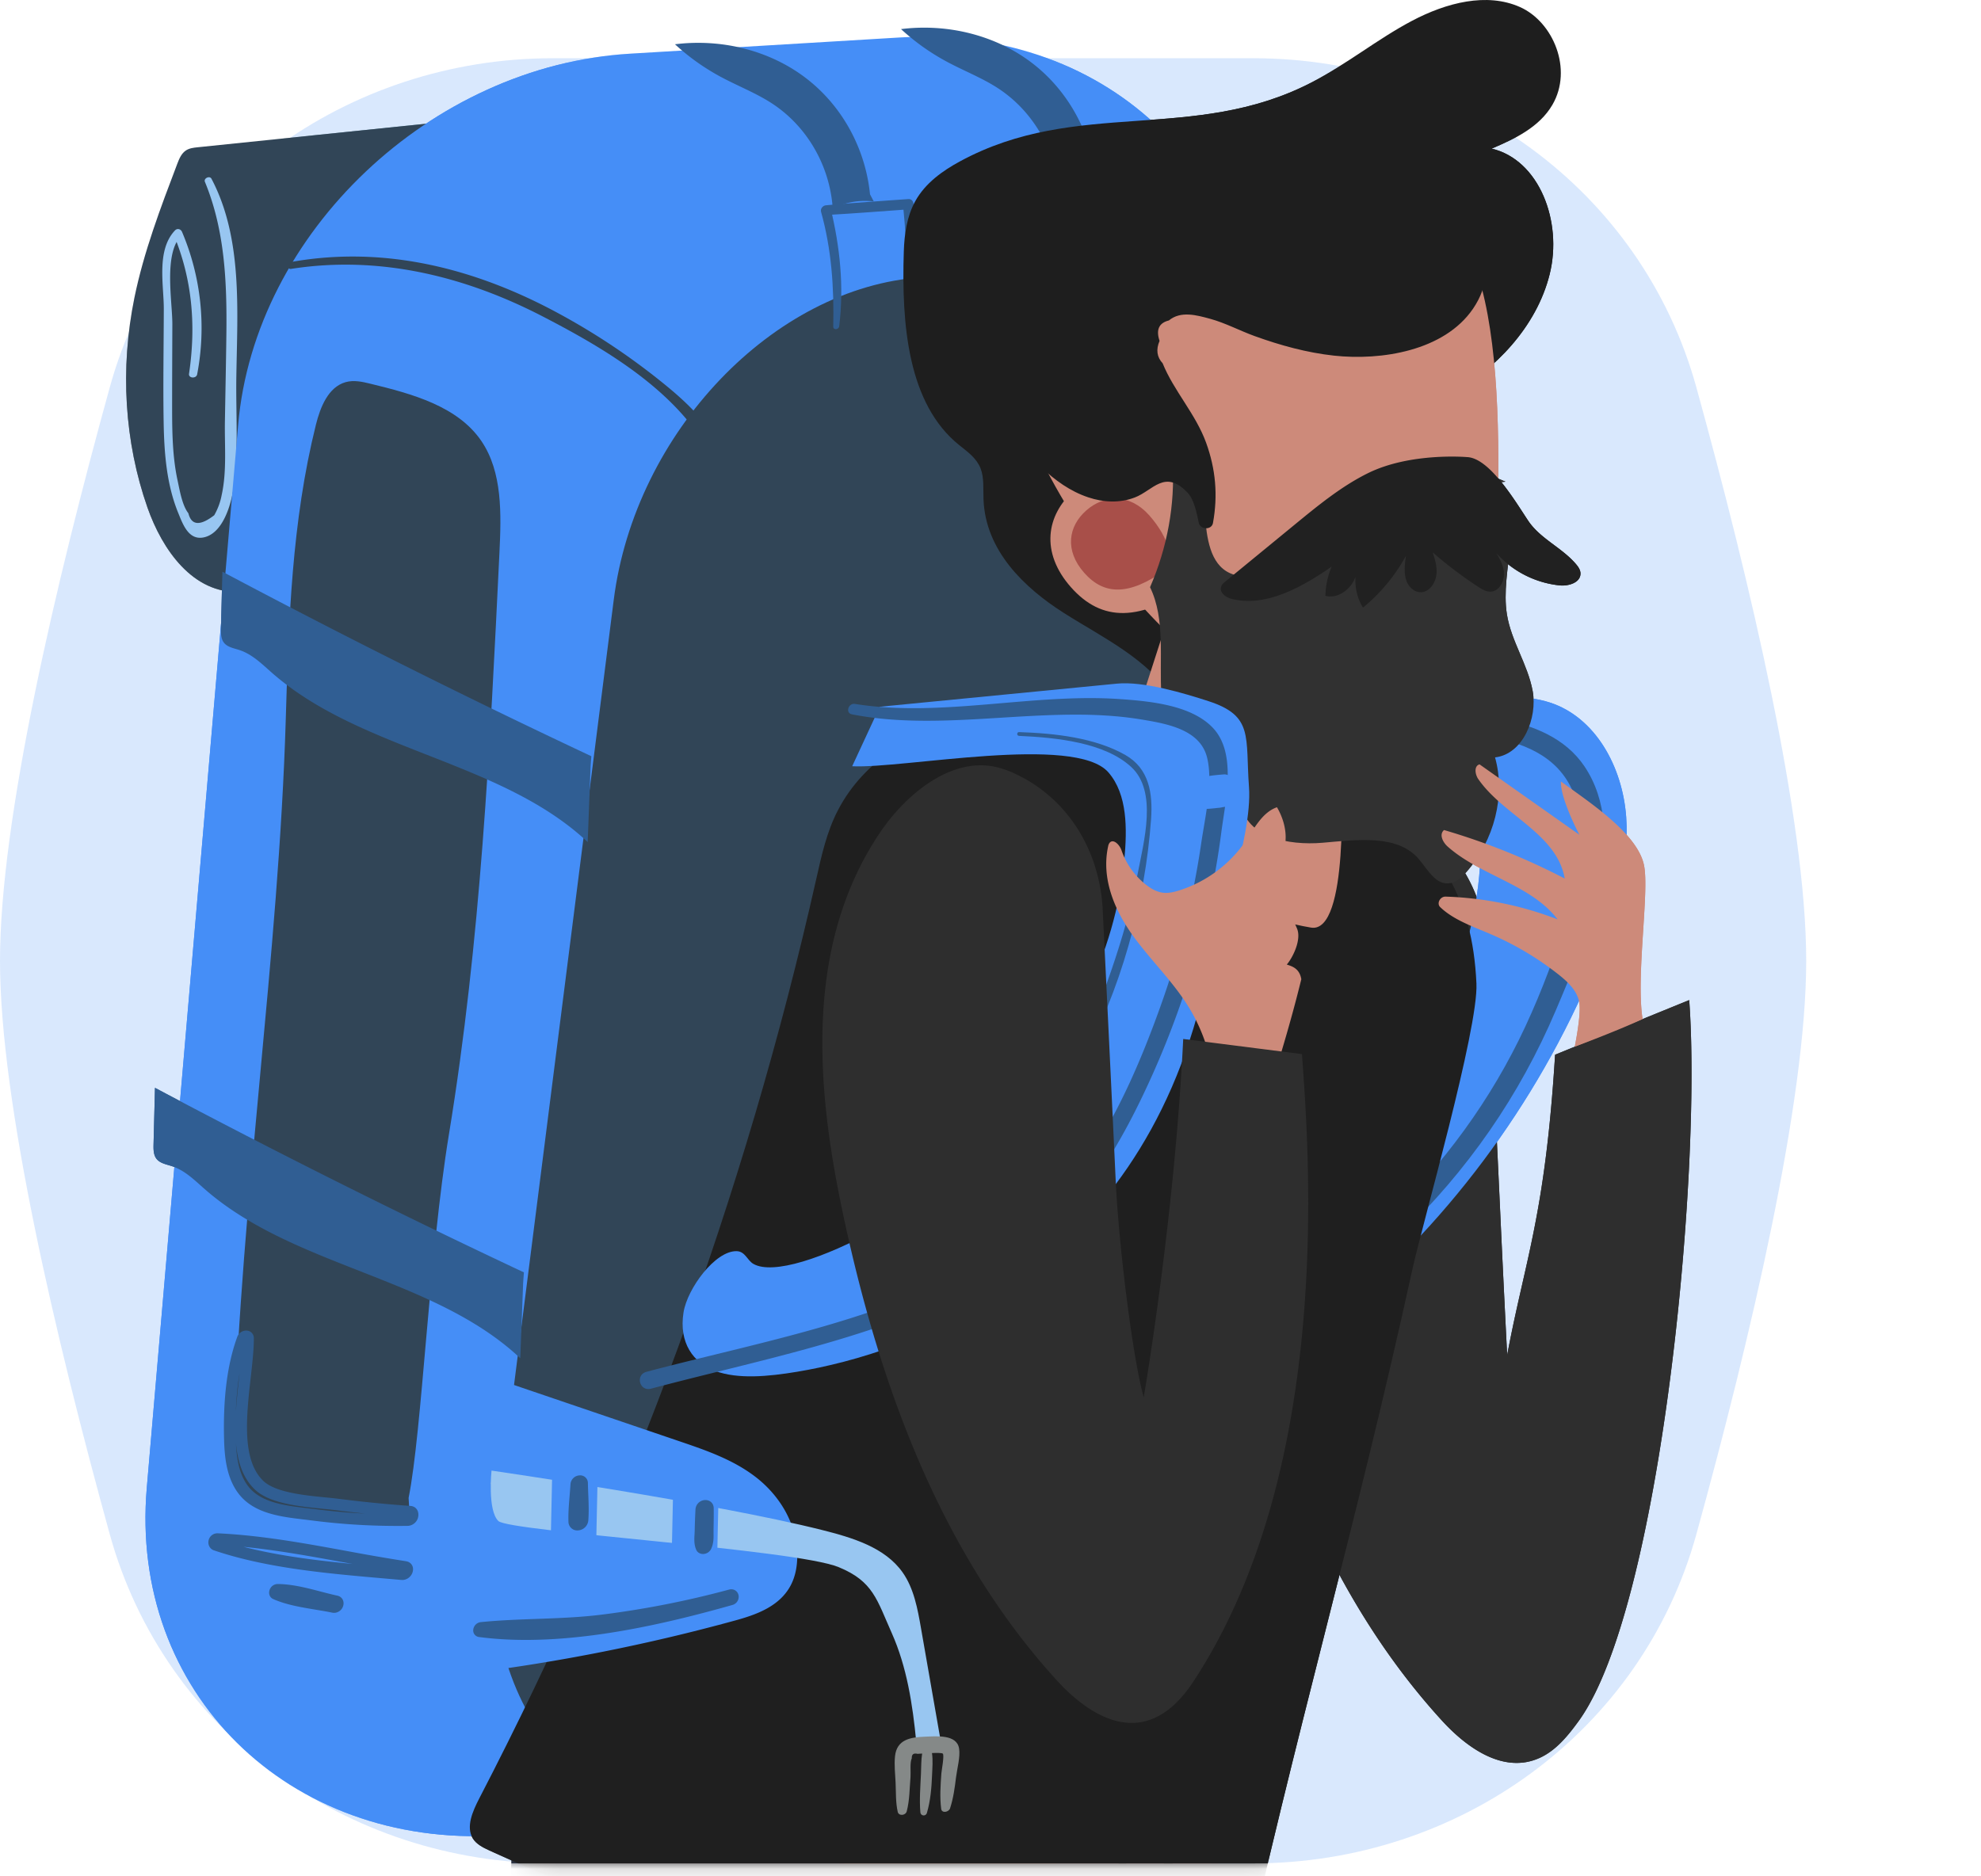 <svg xmlns="http://www.w3.org/2000/svg" width="133" height="126" fill="none"><path fill="#458EF7" d="M7.368 26.016C11.035 12.725 23.325 3.91 37.113 3.91h47.03c13.792 0 26.085 8.82 29.751 22.116 3.621 13.13 7.371 29.016 7.371 38.494 0 9.479-3.75 25.364-7.371 38.494-3.666 13.296-15.959 22.116-29.752 22.116h-47.03c-13.787 0-26.077-8.814-29.744-22.106C3.748 89.904 0 74.024 0 64.52c0-9.504 3.748-25.383 7.368-38.504Z" opacity=".2"/><mask id="a" width="122" height="123" x="0" y="3" maskUnits="userSpaceOnUse" style="mask-type:alpha"><path fill="#D9D9D9" d="M7.368 26.016C11.035 12.725 23.325 3.91 37.113 3.91h47.03c13.792 0 26.085 8.82 29.751 22.116 3.621 13.13 7.371 29.016 7.371 38.494 0 9.479-3.75 25.364-7.371 38.494-3.666 13.296-15.959 22.116-29.752 22.116h-47.03c-13.787 0-26.077-8.814-29.744-22.106C3.748 89.904 0 74.024 0 64.52c0-9.504 3.748-25.383 7.368-38.504Z"/></mask><g mask="url(#a)"><path fill="url(#b)" d="M35.71 7.576 13.262 9.89c-.268.028-.55.06-.782.213-.305.201-.452.562-.58.896-1.124 2.957-2.254 5.932-2.877 8.989-.974 4.778-.668 9.693.877 14.098.996 2.837 3.054 5.787 6.19 5.664 1.646-.066 3.193-.987 4.645-1.878l13.16-8.071c1.497-.917 3.021-1.859 4.185-3.172 2.205-2.487 2.78-5.986 2.266-9.053-.514-3.067-1.978-5.81-3.422-8.498"/><path fill="#98C6F1" d="M14.195 12.002c2.098 3.978 1.74 8.79 1.67 13.31-.038 2.447.16 5.008-.19 7.463-.147 1.028-.693 3.092-2.051 3.322-.987.166-1.363-.93-1.654-1.637-.782-1.9-.95-4.008-.985-6.1-.043-2.533.004-5.078.011-7.616.005-1.578-.516-3.931.745-5.266.17-.18.402-.088.478.093a16.523 16.523 0 0 1 1.016 9.565c-.057.304-.592.273-.546-.036.488-3.291.203-6.388-1.028-9.341l.478.092c-1.16 1.228-.565 4.41-.57 5.922-.005 1.661-.014 3.323-.015 4.984 0 1.844-.02 3.721.364 5.501.149.69.314 1.684.728 2.21.205.82.784.864 1.736.131a4.36 4.36 0 0 0 .498-1.352c.355-1.605.19-3.33.218-4.938.033-1.943.074-3.887.098-5.83.045-3.56-.106-7.033-1.44-10.267-.101-.24.32-.436.439-.21Z"/><path fill="#458EF7" d="m33.486 123.255 18.103-1.088c13.365-.804 25.209-12.023 26.317-24.932l6.133-71.367c1.177-13.695-9.462-24.203-23.64-23.351L42.304 3.604c-13.365.804-25.209 12.023-26.318 24.932L9.854 99.912c-1.176 13.691 9.459 24.195 23.632 23.343Z"/><path fill="#314557" d="m49.736 122.797 13.467-.908c9.943-.67 19.246-10.414 20.673-21.653l7.888-62.135c1.514-11.924-5.878-21.098-16.426-20.386l-13.46.907c-9.944.67-19.246 10.414-20.673 21.653l-7.89 62.143c-1.513 11.92 5.876 21.09 16.421 20.379Z"/><path fill="#314557" d="M19.56 17.59c6.44-1.147 12.564.543 17.922 3.447a45.643 45.643 0 0 1 7.431 5.017c1.883 1.568 3.877 3.621 3.967 6.282.008.225-.328.275-.39.077-1.67-5.35-7.283-8.696-12.062-11.167-5.08-2.628-10.845-4.134-16.88-3.191-.304.047-.287-.412.011-.465Z"/><path fill="#305E93" d="M70.144 20.975c.06-2.642-.12-5.21-.82-7.706-.057-.206.118-.418.331-.437 1.844-.166 3.689-.282 5.532-.418.207-.015.326.14.345.323.323 3.258.708 6.574.648 9.885-.007.388-.556.4-.594.04-.353-3.272-.442-6.598-.757-9.878l.344.323c-1.843.13-3.688.28-5.531.38l.33-.436c.616 2.573.901 5.178.573 7.897-.031.249-.407.285-.401.027ZM55.941 21.928c.06-2.642-.12-5.21-.819-7.707-.057-.205.117-.417.33-.436 1.845-.166 3.69-.283 5.533-.418.207-.015.326.14.345.323.323 3.258.707 6.574.648 9.885-.007.388-.556.4-.595.04-.352-3.272-.44-6.598-.757-9.878l.345.323c-1.843.13-3.688.28-5.531.38l.33-.436c.616 2.573.901 5.178.573 7.897-.031.25-.407.286-.402.027Z"/><path fill="#314557" d="M27.43 100.59c.905-4.508 1.375-16.287 2.71-24.432 2.13-12.985 2.76-26.026 3.39-39.034.126-2.62.205-5.424-1.214-7.509-1.59-2.336-4.634-3.164-7.459-3.849-.535-.13-1.1-.259-1.655-.103-1.168.328-1.703 1.69-1.992 2.85-1.626 6.523-1.83 13.173-2.025 19.762-.473 15.926-3.008 32.333-3.481 48.259-.023.778-.042 1.58.247 2.277 1.308 3.157 5.513 3.146 11.537 2.741"/><path fill="#305E93" d="M73.586 12.03c-.312-3.092-1.875-5.936-4.28-7.786-2.404-1.85-5.624-2.686-8.814-2.29.93.858 1.971 1.598 3.097 2.201 1.12.6 2.324 1.066 3.386 1.753 2.373 1.536 3.915 4.192 4.108 7.08a4.78 4.78 0 0 1 2.754-.48M58.41 13.049c-.312-3.092-1.875-5.936-4.28-7.786-2.404-1.85-5.624-2.686-8.814-2.29.93.858 1.972 1.598 3.097 2.201 1.12.6 2.324 1.066 3.386 1.753 2.374 1.536 3.915 4.193 4.108 7.08a4.78 4.78 0 0 1 2.754-.48M39.7 50.781A563.71 563.71 0 0 1 14.931 38.39l-.097 3.769c-.01.352-.01.732.2 1 .237.304.67.371 1.047.496.864.287 1.512.944 2.183 1.532 6 5.262 15.377 5.9 21.19 11.36l.194-5.061M35.173 85.443A563.77 563.77 0 0 1 10.405 73.05l-.096 3.77c-.01.351-.01.731.199.999.237.304.671.372 1.047.496.865.287 1.513.945 2.184 1.532 6 5.262 15.377 5.901 21.19 11.36l.193-5.06M27.05 106.099a.744.744 0 0 0 .666-.583c.072-.341-.124-.625-.464-.677-1.315-.2-2.671-.448-3.982-.688-2.83-.518-5.756-1.053-8.645-1.185a.602.602 0 0 0-.614.443c-.083.297.067.604.343.698 3.541 1.2 7.579 1.552 11.482 1.893l1.108.097c.035.003.07.004.105.002Zm-10.701-2.226c2.245.221 4.508.635 6.712 1.039l.603.11c-2.496-.24-4.994-.551-7.315-1.149ZM22.47 108.305a.65.65 0 0 0 .568-.461c.097-.32-.071-.623-.384-.69a29.226 29.226 0 0 1-1.103-.272c-.95-.248-1.93-.504-2.907-.512a.582.582 0 0 0-.551.415c-.077.251.024.495.245.594.86.384 1.868.551 2.842.713.386.064.768.127 1.129.202.053.011.108.015.16.011Zm.065-.767h.001-.001ZM27.41 102.463a.745.745 0 0 0 .674-.665c.042-.365-.178-.647-.527-.672a85.28 85.28 0 0 1-4.781-.472 28.306 28.306 0 0 0-.925-.1c-1.417-.14-3.359-.332-4.172-1.107-1.468-1.4-1.137-4.347-.845-6.947.108-.968.21-1.882.207-2.638a.499.499 0 0 0-.47-.51.643.643 0 0 0-.644.423c-.668 1.837-.957 4.091-.883 6.89.032 1.237.178 2.643 1.014 3.69 1.03 1.292 2.807 1.501 4.373 1.686l.55.067c2.078.27 4.23.389 6.394.357l.035-.002Zm-11.57-5.54c.112 1.235.463 2.333 1.27 3.101.987.942 2.987 1.139 4.595 1.298.33.033.636.063.902.097.612.08 1.241.154 1.904.222a42.897 42.897 0 0 1-3.359-.3l-.558-.068c-1.43-.169-3.05-.36-3.902-1.43-.637-.795-.803-1.895-.852-2.92Zm.243-4.69a15.05 15.05 0 0 1-.028.25 47.77 47.77 0 0 0-.22 2.298c.033-.92.116-1.767.248-2.549Z"/><path fill="#305E93" d="M34.509 50.24a.656.656 0 0 0 .563-.444c.097-.279-.024-.548-.286-.642l-.617-.221c-4.897-1.754-9.524-3.41-13.812-6.304-.245-.168-.577-.1-.772.158-.206.274-.165.64.09.819 5.343 3.723 10.154 5.892 14.706 6.629a.65.65 0 0 0 .128.005Zm-6.021-2.566c.589.234 1.181.462 1.778.687a31.898 31.898 0 0 1-1.778-.686Zm-8.614-4.397Z"/><path fill="#1E1E1E" d="M78.82 46.973c-1.743-2.744-4.742-4.124-7.398-5.813-2.656-1.689-5.263-4.178-5.393-7.628-.027-.71.05-1.458-.202-2.091-.272-.683-.875-1.107-1.422-1.545-3.467-2.778-3.885-8.137-3.726-13.016.037-1.15.203-2.345.767-3.367.674-1.218 1.833-2.042 2.999-2.674 7.88-4.279 15.66-1.196 23.609-5.301 2.322-1.2 4.424-2.916 6.74-4.138C97.107.178 99.815-.522 102.05.474c2.233.996 3.56 4.184 2.177 6.56-.891 1.53-2.545 2.29-4.08 2.946 3.184.747 4.778 4.883 3.894 8.436-.885 3.554-3.664 6.402-6.709 8.134-2.27 1.29-4.794 2.124-6.714 4-3.303 3.229-3.825 8.452-5.908 12.675-1.457 2.953-4.862 5.695-7.269 4.011"/><path fill="#2E2E2E" d="M99.877 63.782c-.193-3.951-2.326-7.466-5.843-9.118a6.305 6.305 0 0 0-1.468-.503c-2.939-.564-5.91 1.856-7.664 4.469-5.001 7.457-4.276 16.823-2.565 25.07 2.425 11.692 6.578 23.207 14.48 31.85 1.652 1.806 4.112 3.589 6.54 2.504 1.105-.495 1.914-1.493 2.627-2.476 5.53-7.63 8.286-36.832 7.425-48.42l-9.004 3.669c-.665 10.782-2.007 13.72-3.217 20.168 0 0-.238-4.612-.444-9.096-.232-5.06-.629-13.226-.867-18.117Z"/><path fill="#458EF7" d="M88.358 51.842c3.432.174 7.648-1.468 9.881 1.1 1.286 1.478 1.264 3.79 1.07 5.885-.595 6.416-3.708 11.903-7.462 17.288-3.754 5.385-9.61 9.23-14.485 10.204-.797.16-1.642-.126-2.37.29-1.796 1.021-1.173 3.954.348 5.132 1.936 1.5 4.677 1.638 7.14.89 2.462-.75 4.695-2.29 6.773-3.959 7.7-6.18 13.916-14.483 17.751-23.71 1.348-3.244 2.423-6.714 2.174-10.106-.25-3.392-2.078-6.689-5.121-7.678-1.645-.536-3.467-.368-5.239-.195L82.89 48.536s3.044 3.183 5.468 3.306Z"/><path fill="#305E93" d="M91.013 47.54c3.212.081 6.546.194 9.672.748 2.261.4 4.417 1.28 5.691 3.174 3.088 4.587.14 11.534-1.924 16.386-2.434 5.723-5.913 10.764-10.49 15.149-4.322 4.143-9.565 8.007-15.583 7.898-.623-.011-.624-.912.02-.97 5.61-.5 10.488-3.983 14.54-7.887 3.979-3.834 7.173-8.177 9.47-13.11 1.122-2.41 2.049-4.91 2.816-7.425.875-2.873 1.568-6.108.184-8.748-1.212-2.312-3.73-3.053-6.246-3.427-2.745-.408-5.53-.605-8.264-1.064-.395-.067-.306-.734.114-.723Z"/><path fill="#BD6B66" d="M54.396 202.775c-2.229-1.009-7.68-4.464-7.126-9.967 0 0 2.594-41.585 4.21-52.471 2.794-18.809 7.908-19.72 27.808-31.264 10.399-6.032-.066 20.223-.805 35.771-.768 16.142-11.77 46.729-11.77 46.729-5.422 12.834-9.65 12.409-12.317 11.202Z"/><path fill="#CD8A7A" d="M48.213 97.459s9.115-28.618 9.619-30.756c1.95-8.272 3.95-15.51 9.065-17.441 2.852-1.078 9.222-1.876 13.178-2.055 3.73-.168 18.304 8.152 14.124 17.254l-9.833 36.208c-5.597 6.654-33.296 3.116-36.153-3.21Z"/><path fill="#EBBA8C" d="M83.938 108.866c-1.18 14.383-3.974 24.658-10.133 28.451 0 0-35.67-17.806-25.592-39.86 12.726-27.849 39.272-10.752 39.272-10.752-1.642 7.98-3.104 16.75-3.547 22.161Z"/><path fill="#CD8A7A" d="M80.117 59.78c-3.638-1.732-5.78-5.635-4.788-8.718l3.402-10.56c.993-3.083 4.747-4.18 8.384-2.448 3.638 1.73 5.78 5.634 4.788 8.717L88.5 57.331c-.994 3.083-4.747 4.18-8.384 2.448ZM74.58 203.514c-2.541.107-8.912 1.186-10.038-1.996 0 0-18.607-43.608-23.14-53.113-10.149-21.278-5.663-36.303 6.81-50.946 10.838-12.725 25.308 32.538 26.462 42.333 1.345 11.4 5.417 45.681 5.417 45.681.684 13.379-2.47 17.912-5.51 18.041Z"/><path fill="#CD8A7A" d="M100.27 44.735c-.112 5.237-12.356 3.474-16.737 1.57-6.54-2.843-20.736-20.717-14.36-29.424 6.377-8.708 21.012-7.206 26.887-3.29 5.875 3.914 4.458 19.529 4.21 31.144Z"/><path fill="#CD8A7A" d="M78.68 33.472c2.062 2.334 2.707 4.9 1.593 5.692-3.728 2.65-6.314 2.6-8.376.266-2.061-2.333-1.656-4.852.217-6.496 1.873-1.646 4.504-1.795 6.566.538Z"/><path fill="#A84F49" d="M77.171 34.622c1.331 1.506 1.748 3.164 1.028 3.675-2.407 1.712-4.076 1.678-5.407.172-1.332-1.507-1.07-3.133.14-4.195 1.21-1.062 2.908-1.158 4.24.348Z"/><path fill="#2B3342" d="M86.356 106.384s-2.262 26.203-8.003 56.617l3.544 18.843-30.046 7.552-1.007-6.39-10.107-4.114 3.338-13.589s-16.24-34.537-6.863-52.498l11-15.347s14.458 11.776 38.144 8.926Z"/><path fill="#19281F" d="M80.3 115.044c-.545 4.786-1.512 9.548-2.314 14.297l-.633 3.743c-.178 1.056-.17 2.416-.593 3.401-.295.687-.926 1.062-1.675.792-1.05-.378-1.121-1.819-1.204-2.739-.165-1.857.052-3.716.385-5.542.821-4.512 2.486-8.95 1.68-13.594-.047-.269.352-.389.415-.115 1.463 6.358-2.44 12.321-2.112 18.651.032.621.068 3.868 2.073 1.996.385-.36.412-2.445.506-2.995l1.01-5.989c.672-3.98 1.23-8.014 2.117-11.952.042-.191.367-.154.345.046Z"/><path fill="#1F1F1F" d="M90.038 52.33s.556 10.389-2.02 9.96c-11.991-2-12.58-14.783-12.58-14.783-3.099-.313-8.433.266-10.344.694-3.67.821-7.08 2.833-8.83 6.192-.762 1.46-1.11 3.059-1.463 4.632-4.775 21.214-12.409 42.046-22.63 61.752-.447.863-.902 1.913-.426 2.678.245.395.69.614 1.118.811 16.22 7.454 31.672 10.697 50.233 9.707 3.898-17.778 7.827-30.949 11.726-48.727.67-3.059 4.442-16.15 4.301-19.206-.274-5.961-2.527-8.634-6.307-13.003l-2.778-.708Z"/><path fill="#313131" d="M100.718 32.391c1.671 2.391-.017 5.916.452 8.862.289 1.812 1.397 3.347 1.729 5.15.333 1.8-.633 4.237-2.526 4.458.714 2.545-.039 5.56-1.922 7.694-.29.33-.634.655-1.055.743-1.006.211-1.547-.937-2.183-1.656-1.44-1.628-4.133-1.244-6.428-1.048-2.294.197-5.156-.39-5.436-2.602-.081-.637.024-1.441-.52-1.76-.266-.156-.607-.134-.926-.152-2.503-.145-3.767-2.887-3.928-5.353-.16-2.466.286-5.125-.764-7.294 1.164-2.673 1.687-5.566 1.512-8.358 1.51.22 2.03 2.002 2.165 3.509.135 1.506.326 3.287 1.685 3.905 1.039.473 2.374.012 3.345-.742.972-.754 1.7-1.768 2.557-2.648 3.274-3.366 8.621-4.535 12.6-2.755"/><path fill="#212121" d="M98.5 30.696c1.517.064 3.246 2.992 4.09 4.26.827 1.242 2.301 1.822 3.247 2.961.14.17.273.367.273.6 0 .618-.819.854-1.397.794a6.643 6.643 0 0 1-4.244-2.157c.243.422.493.867.505 1.377.013.51-.303 1.095-.786 1.187-.336.063-.647-.118-.923-.298a27.628 27.628 0 0 1-3.078-2.326c.153.474.308.967.251 1.481-.056.514-.389 1.056-.87 1.172-.515.124-.997-.287-1.161-.793-.165-.506-.093-1.078-.018-1.626a11.829 11.829 0 0 1-2.883 3.475c-.465-.742-.623-1.705-.428-2.62.05 1.076-1.123 2.1-2.093 1.827a5.32 5.32 0 0 1 .418-1.961c-2.054 1.43-4.485 2.75-6.741 2.16-.39-.104-.839-.445-.662-.851.058-.135.174-.233.286-.324L86.96 35.2c1.552-1.275 3.124-2.56 4.891-3.43 2.864-1.41 6.65-1.074 6.65-1.074Z"/><path fill="#1E1E1E" d="M96.638 11.904c.946 1.22 1.907 2.465 2.392 3.949.486 1.484.426 3.273-.556 4.635-.5.695-1.203 1.232-1.949 1.655-4.364 2.478-9.564 1.053-13.889-.737-1.024-.423-2.092-.873-3.242-.77-1.15.105-2.39.974-2.48 2.108-.056.711.334 1.334.712 1.905 2.032 3.067 4.194 6.55 3.336 10.34-.312-1.604-1.263-3.613-2.922-3.143-.57.16-1.03.6-1.55.9-2.125 1.223-4.608-.12-6.205-1.702-2.817-2.792-4.746-6.446-5.502-10.423-.234-1.232-.343-2.579.25-3.764.63-1.26 1.927-2.087 3.199-2.723 3.527-1.764 7.367-2.64 11.17-3.386 3.748-.735 7.595-1.36 11.248-.759 3.653.602 7.129 2.638 8.443 5.994"/><path fill="#1E1E1E" d="M96.835 11.706c2.109 2.466 4.205 5.889 2.058 9.028-1.942 2.84-6.176 3.49-9.327 3.148-1.826-.199-3.607-.69-5.331-1.313-.992-.359-1.969-.882-2.985-1.16-.9-.246-1.981-.55-2.774.11-.669.166-.878.623-.627 1.373-.249.583-.18 1.085.208 1.505.75 1.855 2.212 3.393 2.915 5.325.648 1.782.801 3.54.463 5.4-.087.48-.844.458-.948 0-.146-.655-.295-1.559-.772-2.054-1.524-1.581-2.305-.128-3.527.338-1.02.39-2.097.334-3.124-.008-2.395-.797-4.208-2.986-5.578-5.004-2.671-3.936-5.613-10.865-.572-14.066 2.674-1.698 5.955-2.604 9.005-3.32 3.225-.758 6.537-1.444 9.848-1.665 5.288-.353 11.42 1.063 13.728 6.403.236.546-.568 1.023-.807.471-2.413-5.584-8.98-6.403-14.336-5.81-3.082.34-6.182.984-9.187 1.746-2.822.716-6.497 1.586-8.68 3.633-2.582 2.42-1.034 6.651.256 9.409 1.203 2.57 3.089 5.444 5.623 6.86 1.915 1.069 3.116.47 4.894-.383.559-.269 1.116-.471 1.743-.318 1.505.367 2.13 2.178 2.434 3.504h-.948c.465-2.58-.303-4.906-1.545-7.148-.746-1.348-2.166-2.775-2.477-4.317-.504-2.49 2.444-3.575 4.404-3.14 1.758.39 3.403 1.311 5.13 1.834 1.953.59 4 .987 6.047.848 2.47-.167 5.585-1.215 6.52-3.735.982-2.648-.73-5.08-2.172-7.157-.177-.257.234-.578.44-.337Z"/><path fill="#458EF7" d="M57.213 51.455c3.432.173 14.968-2.157 17.2.41 1.287 1.479 1.265 3.792 1.07 5.887-.595 6.415-3.707 11.902-7.461 17.287-3.754 5.385-14.83 11.313-17.435 9.838-.426-.24-.55-.846-1.134-.859-1.438-.032-3.308 2.51-3.563 4.111-.325 2.038.645 3.396 2.146 3.942 1.501.547 3.484.38 5.497.043 7.46-1.245 22.818-6.465 27.288-25.667.785-3.374 3.282-10.198 3.033-13.59-.25-3.392.325-4.782-2.717-5.772-1.645-.535-4.373-1.351-6.144-1.178L59.065 47.46l-1.852 3.995Z"/><path fill="#305E93" d="M57.4 47.27c5.808.927 11.912-.734 17.794-.324 2.058.144 4.773.407 6.22 1.915 1.633 1.7.867 4.845.58 7.041-.802 6.176-2.65 12.285-5.45 18.038-2.628 5.398-5.958 9.892-11.5 12.666-6.66 3.334-14.282 4.772-21.34 6.647-.769.204-1.07-.93-.298-1.134 7.118-1.883 14.95-3.284 21.609-6.816 6.916-3.67 10.434-10.833 12.902-17.745a56.411 56.411 0 0 0 2.72-10.872c.254-1.756.824-4.128.401-5.822-.469-1.885-2.715-2.269-4.412-2.55-6.359-1.05-13.084.9-19.433-.345-.449-.089-.244-.77.207-.699Z"/><path fill="#458EF7" d="M82.4 53.342c-.701-.072-1.612-.184-2.322.062-.637.221-.87-.702-.25-.947.757-.297 1.538-.394 2.323-.453.708-.053.832.974.14 1.203a8.545 8.545 0 0 1-2.374.41l.203-1.285c.813.17 1.627.338 2.438.515.772.168.516 1.181-.207 1.313-1.013.185-1.998.219-3.001.151-.79-.053-.499-1.21.206-1.309.86-.121 2.284-.33 2.939.259.301.271.109.731-.252.886-.43.185-.873.078-1.316.075a9.55 9.55 0 0 0-1.4.101c.07-.437.139-.873.207-1.31.876.059 1.765-.015 2.645-.177l-.207 1.312c-.812-.175-1.62-.36-2.43-.542-.689-.156-.562-1.27.203-1.286a9.274 9.274 0 0 0 2.038-.284l-.026 1.192c-.623-.07-1.254.041-1.879.175l.021-.965c.8.162 1.688.087 2.505.216.45.072.238.732-.203.688ZM80.486 62.168a4.515 4.515 0 0 1-1.545-.023c-.576-.112-.456-1.059.168-1.061.61-.002 1.22.007 1.828.026.8.025.773 1.086-.026 1.225a7.61 7.61 0 0 1-2.144.053c-.712-.076-.524-1.253.199-1.26a7.926 7.926 0 0 1 2.97.545c.492.19.37 1.083-.185 1.205-1.268.278-2.5.337-3.746.156-.867-.126-.462-1.42.393-1.326.891.098 2.008.163 2.704.707.403.315.04.989-.445 1.03-.458.04-.848-.107-1.283-.197-.451-.094-.908-.161-1.37-.213l.393-1.326a8.484 8.484 0 0 0 3.027-.066l-.185 1.204a6.213 6.213 0 0 0-2.303-.447l.2-1.259a7.17 7.17 0 0 0 1.8-.03l-.192 1.215c-.604-.05-1.205-.11-1.804-.18l.44-1.006c.367.168.703.264 1.121.264.502-.002.485.692-.015.764Z"/><path fill="#305E93" d="M68.417 49.162c2.393.08 5.104.374 7.143 1.543 1.579.905 1.843 2.543 1.718 4.312-.39 5.488-2.028 11.577-4.831 16.565-.076.136-.31.062-.25-.088 1.701-4.232 3.323-8.337 4.172-12.77.428-2.237 1.355-5.567-.418-7.214-1.784-1.66-5.075-1.984-7.538-2.094-.163-.007-.16-.26.004-.254Z"/><path fill="#CD8A7A" d="M81.579 73.57c-.08-2.133-.698-4.198-1.784-5.959-1.085-1.759-2.61-3.193-3.803-4.877-1.192-1.685-2.062-3.775-1.594-5.906a.556.556 0 0 1 .08-.21c.25-.343.688.106.815.477a5.002 5.002 0 0 0 1.671 2.336c.336.259.722.481 1.161.522.348.032.706-.053 1.05-.161a8.553 8.553 0 0 0 4.452-3.308c.592-.87 1.117-1.93 2.104-2.276.738 1.254.92 2.961-.301 3.98l.125-.032c1.073-.056 1.157 2.03.176 3.329.879-.21 1.016.086 1.347.868.316.748-.289 1.958-.686 2.418.335.117.85.243.974.986-.856 3.487-1.78 6.326-2.834 9.777-.058.19-.128.394-.292.513-.226.164-.527.093-.762-.015-1.048-.484-1.703-1.628-1.611-2.811"/><path fill="#2E2E2E" d="M74.032 61.095c-.192-3.951-2.325-7.466-5.843-9.118a6.306 6.306 0 0 0-1.467-.503c-2.94-.564-5.911 1.856-7.664 4.469-5.002 7.457-4.276 16.823-2.566 25.07 2.425 11.692 6.579 23.207 14.48 31.85 1.653 1.806 4.113 3.589 6.54 2.504 1.106-.495 1.963-1.463 2.627-2.476 9.47-14.448 7.72-35.786 7.271-42.106l-7.973-1.016c-.574 12.014-2.65 24.058-2.65 24.058-.715-2.471-1.68-10.13-1.886-14.614-.234-5.06-.63-13.227-.868-18.118Z"/><path fill="#CD8A7A" d="M110.278 68.432c-.452-2.922.463-8.519.097-10.324-.442-2.182-3.82-4.328-5.582-5.635-.042 1.307 1.543 4.144 1.241 3.583-2.235-1.576-4.469-3.151-6.703-4.728-.388.112-.299.68-.085.989 1.71 2.465 5.277 3.663 5.805 6.68a44.588 44.588 0 0 0-8.104-3.258c-.353.304-.07.834.25 1.116 2.211 1.957 5.584 2.543 7.377 4.885a22.79 22.79 0 0 0-7.519-1.53c-.371-.013-.621.458-.366.704.879.847 2.166 1.294 3.335 1.793a20.21 20.21 0 0 1 4.595 2.722c.627.495 1.254 1.078 1.406 1.877.151.796-.301 2.981-.301 2.981s2.711-1.003 4.554-1.855Z"/><path fill="#458EF7" d="m30.328 91.584 15.288 5.201c1.787.608 3.6 1.23 5.114 2.398 1.514 1.168 2.71 2.978 2.79 5.099.028.738-.086 1.514-.436 2.179-.752 1.426-2.332 1.976-3.746 2.363a126.818 126.818 0 0 1-17.758 3.535c-.905.114-1.91.187-2.575-.435-.61-.57-.747-1.557-.812-2.471-.398-5.562.573-11.365 2.78-16.625"/><path fill="#FCD787" d="M32.941 99.613c-.024.002-.023-.035 0-.037.026-.002.025.035 0 .037Z"/><path fill="#98C6F1" d="M33.457 102.14c.738.713 19.917 1.889 22.849 3.097 2.315.953 2.556 2.17 3.565 4.432 1.008 2.263 1.4 4.788 1.643 7.307l1.67.102-1.348-7.721c-.231-1.323-.479-2.687-1.235-3.762-1.187-1.688-3.374-2.34-5.431-2.857-7.246-1.821-22.173-3.985-22.173-3.985s-.28 2.674.46 3.387Z"/><path fill="#858988" d="M60.087 117.945c.116-1.137 1.032-1.286 2.004-1.322.779-.029 2.151-.173 2.3.798.087.566-.133 1.342-.206 1.927-.086.702-.176 1.396-.4 2.083-.087.266-.556.352-.596.039-.102-.789-.045-1.581.012-2.386.014-.186.21-1.217.095-1.324-.061-.056-.428-.051-.726-.039.073.489.024 1.012.004 1.517-.034.834-.104 1.679-.343 2.5-.075.261-.42.206-.44-.029-.074-.856.002-1.729.04-2.595.021-.459.007-.912.079-1.359-.103.007-.206.009-.31.019-.268-.065-.397.035-.386.301-.136.273-.059.952-.085 1.26-.065.762-.056 1.542-.252 2.295-.078.3-.54.331-.606.041-.144-.634-.114-1.3-.143-1.956-.026-.583-.101-1.179-.04-1.77Z"/><path fill="#458EF7" d="m45.066 105.757 3.061-.205.13-6.012-3.06.206-.13 6.011ZM36.949 104.582l3.061-.206.13-6.011-3.06.205-.131 6.012Z"/><path fill="#305E93" d="M47.237 104.352a.606.606 0 0 0 .508-.343c.171-.374.166-.741.161-1.064v-.232c.008-.481.016-.96.01-1.439-.005-.331-.262-.564-.6-.541a.667.667 0 0 0-.624.623 46.98 46.98 0 0 0-.053 1.441l-.01.233c-.02.325-.041.694.115 1.046.08.183.274.291.493.276ZM38.816 102.769a.734.734 0 0 0 .681-.671c.045-.588.021-1.177-.002-1.746-.011-.255-.021-.509-.025-.761a.516.516 0 0 0-.573-.515.64.64 0 0 0-.597.594c-.015.25-.036.504-.057.758-.049.576-.099 1.172-.08 1.759a.59.59 0 0 0 .653.582ZM37.397 110.052c4.265-.286 8.554-1.364 11.766-2.272a.57.57 0 0 0 .421-.653c-.058-.295-.342-.465-.644-.381a62.463 62.463 0 0 1-8.623 1.691c-1.435.174-2.89.227-4.3.277-1.223.044-2.487.089-3.74.215a.573.573 0 0 0-.504.502.44.44 0 0 0 .387.498c1.689.224 3.46.242 5.237.123Z"/></g><g clip-path="url(#c)"><path fill="#314557" d="M35.71 7.576 13.264 9.89c-.268.028-.55.06-.782.213-.305.201-.452.562-.58.896-1.124 2.957-2.254 5.932-2.877 8.989-.974 4.778-.668 9.693.877 14.098.996 2.837 3.054 5.787 6.19 5.664 1.646-.066 3.193-.987 4.646-1.878l13.16-8.071c1.496-.917 3.02-1.859 4.184-3.172 2.205-2.487 2.78-5.986 2.266-9.053-.514-3.067-1.978-5.81-3.422-8.498"/><path fill="#98C6F1" d="M14.197 12.002c2.098 3.978 1.74 8.79 1.67 13.31-.038 2.447.16 5.008-.19 7.463-.147 1.028-.693 3.092-2.051 3.322-.987.166-1.363-.93-1.654-1.637-.782-1.9-.95-4.008-.985-6.1-.043-2.533.004-5.078.01-7.616.006-1.578-.515-3.931.746-5.266.17-.18.402-.088.478.093a16.523 16.523 0 0 1 1.016 9.565c-.057.304-.592.273-.546-.036.487-3.291.202-6.388-1.028-9.341l.478.092c-1.16 1.228-.565 4.41-.57 5.922-.005 1.661-.014 3.323-.015 4.984 0 1.844-.02 3.721.365 5.501.148.69.313 1.684.727 2.21.205.82.784.864 1.736.131.244-.43.41-.882.498-1.352.355-1.605.19-3.33.218-4.938.033-1.943.074-3.887.098-5.83.045-3.56-.106-7.033-1.44-10.267-.101-.24.32-.436.439-.21Z"/><path fill="#458EF7" d="m33.488 123.255 18.103-1.088c13.365-.804 25.208-12.023 26.318-24.932l6.132-71.367c1.177-13.695-9.462-24.203-23.64-23.351L42.306 3.604c-13.366.804-25.209 12.023-26.318 24.932L9.856 99.912c-1.177 13.691 9.458 24.195 23.632 23.343Z"/><path fill="#314557" d="m49.737 122.797 13.467-.908c9.943-.67 19.246-10.414 20.673-21.653l7.888-62.135c1.514-11.924-5.878-21.098-16.426-20.386l-13.46.907c-9.944.67-19.246 10.414-20.673 21.653l-7.89 62.143c-1.513 11.92 5.876 21.09 16.421 20.379Z"/><path fill="#314557" d="M19.561 17.59c6.442-1.147 12.565.543 17.923 3.447a45.638 45.638 0 0 1 7.431 5.017c1.882 1.568 3.877 3.621 3.967 6.282.008.225-.328.275-.39.077-1.67-5.35-7.283-8.696-12.062-11.167-5.08-2.628-10.845-4.134-16.88-3.191-.304.047-.287-.412.011-.465Z"/><path fill="#305E93" d="M70.144 20.975c.06-2.642-.12-5.21-.819-7.706-.057-.206.117-.418.331-.437 1.844-.166 3.689-.282 5.532-.418.207-.015.326.14.345.323.323 3.258.707 6.574.648 9.885-.007.388-.556.4-.594.04-.353-3.272-.442-6.598-.758-9.878l.345.323c-1.843.13-3.688.28-5.531.38l.33-.436c.616 2.573.901 5.178.573 7.897-.031.249-.407.285-.402.027ZM55.942 21.928c.06-2.642-.12-5.21-.819-7.707-.057-.205.117-.417.33-.436 1.845-.166 3.69-.283 5.533-.418.207-.015.326.14.345.323.323 3.258.707 6.574.648 9.885-.007.388-.556.4-.594.04-.353-3.272-.442-6.598-.758-9.878l.345.323c-1.843.13-3.689.28-5.531.38l.33-.436c.616 2.573.901 5.178.573 7.897-.031.25-.407.286-.402.027Z"/><path fill="#314557" d="M27.433 100.59c.904-4.508 1.373-16.287 2.71-24.432 2.129-12.985 2.76-26.026 3.388-39.034.127-2.62.206-5.424-1.213-7.509-1.59-2.336-4.634-3.164-7.459-3.849-.535-.13-1.1-.259-1.655-.103-1.168.328-1.703 1.69-1.992 2.85-1.626 6.523-1.83 13.173-2.025 19.762-.473 15.926-3.008 32.333-3.481 48.259-.023.778-.042 1.58.247 2.277 1.308 3.157 5.513 3.146 11.536 2.741"/><path fill="#305E93" d="M73.587 12.03c-.312-3.092-1.875-5.936-4.28-7.786-2.404-1.85-5.624-2.686-8.814-2.29.93.858 1.971 1.598 3.097 2.201 1.12.6 2.324 1.066 3.386 1.753 2.373 1.536 3.915 4.192 4.108 7.08a4.78 4.78 0 0 1 2.754-.48M58.411 13.049c-.312-3.092-1.875-5.936-4.28-7.786-2.404-1.85-5.624-2.686-8.814-2.29.93.858 1.972 1.598 3.097 2.201 1.12.6 2.324 1.066 3.386 1.753 2.374 1.536 3.915 4.193 4.108 7.08a4.78 4.78 0 0 1 2.754-.48M39.7 50.781A563.713 563.713 0 0 1 14.932 38.39l-.096 3.769c-.01.352-.01.732.199 1 .238.304.672.371 1.048.496.864.287 1.512.944 2.183 1.532 6 5.262 15.377 5.9 21.19 11.36l.194-5.061M35.174 85.443A563.826 563.826 0 0 1 10.406 73.05l-.096 3.77c-.01.351-.01.731.199.999.237.304.671.372 1.047.496.865.287 1.513.945 2.184 1.532 6 5.262 15.377 5.901 21.19 11.36l.193-5.06M27.05 106.099a.743.743 0 0 0 .666-.583c.073-.341-.123-.625-.463-.677a135.83 135.83 0 0 1-3.982-.688c-2.83-.518-5.756-1.053-8.645-1.185a.602.602 0 0 0-.614.443c-.083.297.067.604.343.698 3.541 1.2 7.578 1.552 11.482 1.893l1.108.097c.035.003.07.004.105.002Zm-10.7-2.226c2.245.221 4.508.635 6.712 1.039l.603.11c-2.496-.24-4.994-.551-7.315-1.149ZM22.47 108.305a.65.65 0 0 0 .569-.461c.097-.32-.071-.623-.384-.69a29.179 29.179 0 0 1-1.103-.272c-.95-.248-1.93-.504-2.908-.512a.582.582 0 0 0-.55.415c-.077.251.024.495.245.594.86.384 1.868.551 2.842.713.386.064.768.127 1.129.202a.584.584 0 0 0 .16.011Zm.066-.767h.001-.001ZM27.411 102.463a.745.745 0 0 0 .674-.665c.042-.365-.178-.647-.527-.672a85.28 85.28 0 0 1-4.781-.472 28.306 28.306 0 0 0-.925-.1c-1.417-.14-3.359-.332-4.172-1.107-1.468-1.4-1.137-4.347-.846-6.947.108-.968.212-1.882.208-2.638a.499.499 0 0 0-.47-.51.644.644 0 0 0-.644.423c-.668 1.837-.957 4.091-.884 6.89.033 1.237.18 2.643 1.015 3.69 1.03 1.292 2.807 1.501 4.373 1.686l.55.067c2.078.27 4.23.389 6.394.357l.035-.002Zm-11.57-5.54c.112 1.235.463 2.333 1.27 3.101.987.942 2.987 1.139 4.595 1.298.33.033.636.063.902.097.612.08 1.241.154 1.904.222a42.897 42.897 0 0 1-3.359-.3l-.558-.068c-1.43-.169-3.05-.36-3.902-1.43-.637-.795-.803-1.895-.852-2.92Zm.243-4.69-.028.25a47.77 47.77 0 0 0-.22 2.298c.033-.92.116-1.767.248-2.549Z"/><path fill="#305E93" d="M34.51 50.24a.656.656 0 0 0 .564-.444c.096-.279-.025-.548-.287-.642l-.617-.221c-4.898-1.754-9.524-3.41-13.812-6.304-.245-.168-.577-.1-.772.158-.206.274-.165.64.09.819 5.343 3.723 10.154 5.892 14.706 6.629a.65.65 0 0 0 .128.005Zm-6.021-2.566c.589.234 1.181.462 1.778.687a31.895 31.895 0 0 1-1.778-.686Zm-8.614-4.397Z"/><path fill="#1E1E1E" d="M78.821 46.973c-1.743-2.744-4.742-4.124-7.398-5.813-2.656-1.689-5.263-4.178-5.393-7.628-.028-.71.05-1.458-.202-2.091-.272-.683-.875-1.107-1.422-1.545-3.467-2.778-3.885-8.137-3.726-13.016.037-1.15.203-2.345.767-3.367.674-1.218 1.833-2.042 2.998-2.674 7.881-4.279 15.662-1.196 23.61-5.301 2.322-1.2 4.424-2.916 6.74-4.138C97.108.178 99.816-.522 102.05.474c2.233.996 3.56 4.184 2.177 6.56-.891 1.53-2.546 2.29-4.08 2.946 3.184.747 4.778 4.883 3.894 8.436-.885 3.554-3.664 6.402-6.709 8.134-2.27 1.29-4.794 2.124-6.714 4-3.303 3.229-3.826 8.452-5.908 12.675-1.457 2.953-4.862 5.695-7.269 4.011"/><path fill="#2E2E2E" d="M99.878 63.782c-.193-3.951-2.326-7.466-5.843-9.118a6.305 6.305 0 0 0-1.468-.503c-2.939-.564-5.91 1.856-7.664 4.469-5.001 7.457-4.276 16.823-2.565 25.07 2.425 11.692 6.578 23.207 14.48 31.85 1.652 1.806 4.112 3.589 6.54 2.504 1.105-.495 1.914-1.493 2.627-2.476 5.53-7.63 8.286-36.832 7.425-48.42l-9.004 3.669c-.665 10.782-2.007 13.72-3.217 20.168 0 0-.238-4.612-.444-9.096-.232-5.06-.629-13.226-.867-18.117Z"/><path fill="#458EF7" d="M88.36 51.842c3.431.174 7.647-1.468 9.88 1.1 1.286 1.478 1.264 3.79 1.07 5.885-.596 6.416-3.708 11.903-7.462 17.288-3.754 5.385-9.61 9.23-14.485 10.204-.798.16-1.642-.126-2.37.29-1.796 1.021-1.173 3.954.348 5.132 1.936 1.5 4.677 1.638 7.14.89 2.462-.75 4.695-2.29 6.773-3.959 7.7-6.18 13.916-14.483 17.751-23.71 1.348-3.244 2.423-6.714 2.174-10.106-.25-3.392-2.078-6.689-5.121-7.678-1.645-.536-3.467-.368-5.239-.195l-15.928 1.553s3.044 3.183 5.468 3.306Z"/><path fill="#305E93" d="M91.014 47.54c3.212.081 6.546.194 9.672.748 2.261.4 4.417 1.28 5.691 3.174 3.088 4.587.14 11.534-1.924 16.386-2.434 5.723-5.913 10.764-10.49 15.149-4.322 4.143-9.565 8.007-15.583 7.898-.623-.011-.624-.912.02-.97 5.61-.5 10.488-3.983 14.54-7.887 3.979-3.834 7.173-8.177 9.47-13.11 1.122-2.41 2.049-4.91 2.816-7.425.875-2.873 1.568-6.108.184-8.748-1.212-2.312-3.73-3.053-6.246-3.427-2.745-.408-5.53-.605-8.264-1.064-.395-.067-.306-.734.114-.723Z"/><path fill="#BD6B66" d="M54.396 202.775c-2.229-1.009-7.68-4.464-7.126-9.967 0 0 2.594-41.585 4.21-52.471 2.794-18.809 7.908-19.72 27.808-31.264 10.399-6.032-.066 20.223-.805 35.771-.768 16.142-11.77 46.729-11.77 46.729-5.422 12.834-9.65 12.409-12.317 11.202Z"/><path fill="#CD8A7A" d="M48.214 97.459s9.115-28.618 9.619-30.756c1.95-8.272 3.95-15.51 9.064-17.441 2.853-1.078 9.223-1.876 13.179-2.055 3.73-.168 18.304 8.152 14.124 17.254l-9.833 36.208c-5.597 6.654-33.296 3.116-36.153-3.21Z"/><path fill="#EBBA8C" d="M83.94 108.866c-1.18 14.383-3.974 24.658-10.133 28.451 0 0-35.67-17.806-25.592-39.86C60.94 69.609 87.487 86.706 87.487 86.706c-1.642 7.98-3.104 16.75-3.547 22.161Z"/><path fill="#CD8A7A" d="M80.119 59.78c-3.638-1.732-5.781-5.635-4.788-8.718l3.402-10.56c.993-3.083 4.747-4.18 8.384-2.448 3.637 1.73 5.78 5.634 4.788 8.717l-3.402 10.56c-.994 3.083-4.747 4.18-8.384 2.448ZM74.582 203.514c-2.542.107-8.913 1.186-10.04-1.996 0 0-18.605-43.608-23.139-53.113-10.149-21.278-5.663-36.303 6.81-50.946 10.838-12.725 25.308 32.538 26.462 42.333 1.345 11.4 5.417 45.681 5.417 45.681.684 13.379-2.47 17.912-5.51 18.041Z"/><path fill="#CD8A7A" d="M100.271 44.735c-.112 5.237-12.356 3.474-16.737 1.57-6.54-2.843-20.736-20.717-14.36-29.424 6.377-8.708 21.012-7.206 26.887-3.29 5.875 3.914 4.458 19.529 4.21 31.144Z"/><path fill="#CD8A7A" d="M78.681 33.472c2.062 2.334 2.707 4.9 1.593 5.692-3.728 2.65-6.314 2.6-8.376.266-2.061-2.333-1.656-4.852.217-6.496 1.873-1.646 4.504-1.795 6.566.538Z"/><path fill="#A84F49" d="M77.172 34.622c1.331 1.506 1.748 3.164 1.029 3.675-2.408 1.712-4.077 1.678-5.408.172-1.332-1.507-1.07-3.133.14-4.195 1.21-1.062 2.908-1.158 4.24.348Z"/><path fill="#2B3342" d="M86.357 106.384s-2.263 26.203-8.003 56.617l3.544 18.843-30.046 7.552-1.007-6.39-10.107-4.114 3.338-13.589s-16.24-34.537-6.862-52.498l11-15.347s14.458 11.776 38.143 8.926Z"/><path fill="#19281F" d="M80.3 115.044c-.544 4.786-1.511 9.548-2.313 14.297l-.633 3.743c-.178 1.056-.17 2.416-.593 3.401-.295.687-.926 1.062-1.675.792-1.05-.378-1.121-1.819-1.204-2.739-.165-1.857.052-3.716.385-5.542.821-4.512 2.486-8.95 1.68-13.594-.047-.269.352-.389.415-.115 1.463 6.358-2.44 12.321-2.112 18.651.032.621.068 3.868 2.073 1.996.385-.36.412-2.445.506-2.995l1.01-5.989c.672-3.98 1.23-8.014 2.117-11.952.042-.191.367-.154.345.046Z"/><path fill="#1F1F1F" d="M90.04 52.33s.555 10.389-2.02 9.96c-11.992-2-12.58-14.783-12.58-14.783-3.1-.313-8.434.266-10.345.694-3.67.821-7.08 2.833-8.83 6.192-.762 1.46-1.11 3.059-1.463 4.632-4.774 21.214-12.409 42.046-22.63 61.752-.447.863-.902 1.913-.426 2.678.245.395.69.614 1.118.811 16.22 7.454 31.672 10.697 50.233 9.707 3.898-17.778 7.827-30.949 11.726-48.727.67-3.059 4.442-16.15 4.301-19.206-.274-5.961-2.527-8.634-6.307-13.003l-2.778-.708Z"/><path fill="#313131" d="M100.719 32.391c1.671 2.391-.017 5.916.452 8.862.289 1.812 1.397 3.347 1.729 5.15.333 1.8-.633 4.237-2.526 4.458.714 2.545-.039 5.56-1.922 7.694-.29.33-.634.655-1.055.743-1.006.211-1.547-.937-2.183-1.656-1.44-1.628-4.133-1.244-6.428-1.048-2.295.197-5.156-.39-5.436-2.602-.081-.637.024-1.441-.52-1.76-.266-.156-.607-.134-.926-.152-2.503-.145-3.767-2.887-3.928-5.353-.16-2.466.286-5.125-.764-7.294 1.164-2.673 1.687-5.566 1.512-8.358 1.51.22 2.03 2.002 2.165 3.509.135 1.506.327 3.287 1.686 3.905 1.038.473 2.373.012 3.344-.742.972-.754 1.7-1.768 2.557-2.648 3.273-3.366 8.62-4.535 12.6-2.755"/><path fill="#212121" d="M98.502 30.696c1.516.064 3.245 2.992 4.089 4.26.827 1.242 2.301 1.822 3.247 2.961.14.17.273.367.273.6 0 .618-.819.854-1.397.794a6.643 6.643 0 0 1-4.244-2.157c.243.422.493.867.505 1.377.013.51-.303 1.095-.787 1.187-.335.063-.646-.118-.922-.298a27.627 27.627 0 0 1-3.078-2.326c.153.474.308.967.251 1.481-.056.514-.389 1.056-.87 1.172-.515.124-.997-.287-1.161-.793-.165-.506-.093-1.078-.018-1.626a11.83 11.83 0 0 1-2.883 3.475c-.465-.742-.623-1.705-.428-2.62.05 1.076-1.122 2.1-2.093 1.827a5.318 5.318 0 0 1 .418-1.961c-2.054 1.43-4.485 2.75-6.741 2.16-.39-.104-.839-.445-.662-.851.058-.135.174-.233.286-.324L86.96 35.2c1.553-1.275 3.125-2.56 4.892-3.43 2.864-1.41 6.65-1.074 6.65-1.074Z"/><path fill="#1E1E1E" d="M96.639 11.904c.946 1.22 1.907 2.465 2.392 3.949.486 1.484.426 3.273-.556 4.635-.5.695-1.203 1.232-1.949 1.655-4.364 2.478-9.564 1.053-13.889-.737-1.024-.423-2.092-.873-3.243-.77-1.15.105-2.39.974-2.48 2.108-.055.711.335 1.334.713 1.905 2.032 3.067 4.193 6.55 3.336 10.34-.312-1.604-1.263-3.613-2.922-3.143-.57.16-1.03.6-1.55.9-2.126 1.223-4.608-.12-6.205-1.702-2.817-2.792-4.746-6.446-5.502-10.423-.234-1.232-.343-2.579.25-3.764.63-1.26 1.927-2.087 3.199-2.723 3.527-1.764 7.367-2.64 11.17-3.386 3.748-.735 7.595-1.36 11.248-.759 3.653.602 7.129 2.638 8.443 5.994"/><path fill="#1E1E1E" d="M96.836 11.706c2.109 2.466 4.205 5.889 2.058 9.028-1.942 2.84-6.177 3.49-9.327 3.148-1.826-.199-3.607-.69-5.331-1.313-.993-.359-1.969-.882-2.985-1.16-.9-.246-1.981-.55-2.774.11-.669.166-.878.623-.627 1.373-.249.583-.18 1.085.208 1.505.75 1.855 2.212 3.393 2.915 5.325.648 1.782.801 3.54.463 5.4-.087.48-.845.458-.948 0-.147-.655-.295-1.559-.772-2.054-1.524-1.581-2.304-.128-3.527.338-1.02.39-2.097.334-3.124-.008-2.395-.797-4.208-2.986-5.578-5.004-2.671-3.936-5.613-10.865-.572-14.066 2.674-1.698 5.955-2.604 9.005-3.32 3.225-.758 6.537-1.444 9.848-1.665 5.288-.353 11.42 1.063 13.728 6.403.236.546-.568 1.023-.807.471-2.413-5.584-8.98-6.403-14.336-5.81-3.082.34-6.182.984-9.186 1.746-2.823.716-6.498 1.586-8.682 3.633-2.581 2.42-1.033 6.651.257 9.409 1.203 2.57 3.089 5.444 5.623 6.86 1.915 1.069 3.116.47 4.894-.383.559-.269 1.116-.471 1.743-.318 1.505.367 2.13 2.178 2.434 3.504h-.949c.466-2.58-.302-4.906-1.544-7.148-.746-1.348-2.166-2.775-2.477-4.317-.504-2.49 2.444-3.575 4.404-3.14 1.758.39 3.403 1.311 5.13 1.834 1.953.59 4 .987 6.047.848 2.47-.167 5.585-1.215 6.52-3.735.982-2.648-.73-5.08-2.172-7.157-.177-.257.234-.578.44-.337Z"/><path fill="#458EF7" d="M57.214 51.455c3.432.173 14.968-2.157 17.2.41 1.287 1.479 1.265 3.792 1.07 5.887-.595 6.415-3.707 11.902-7.461 17.287-3.754 5.385-14.83 11.313-17.435 9.838-.426-.24-.55-.846-1.134-.859-1.438-.032-3.308 2.51-3.563 4.111-.325 2.038.645 3.396 2.146 3.942 1.501.547 3.484.38 5.497.043 7.46-1.245 22.818-6.465 27.288-25.667.785-3.374 3.282-10.198 3.033-13.59-.25-3.392.325-4.782-2.717-5.772-1.645-.535-4.373-1.351-6.144-1.178L59.066 47.46l-1.852 3.995Z"/><path fill="#305E93" d="M57.4 47.27c5.809.927 11.913-.734 17.795-.324 2.058.144 4.773.407 6.22 1.915 1.633 1.7.867 4.845.58 7.041-.802 6.176-2.65 12.285-5.45 18.038-2.628 5.398-5.958 9.892-11.5 12.666-6.66 3.334-14.282 4.772-21.34 6.647-.769.204-1.07-.93-.298-1.134 7.118-1.883 14.95-3.284 21.609-6.816 6.916-3.67 10.434-10.833 12.902-17.745a56.411 56.411 0 0 0 2.72-10.872c.254-1.756.824-4.128.401-5.822-.469-1.885-2.716-2.269-4.412-2.55-6.359-1.05-13.084.9-19.433-.345-.449-.089-.244-.77.207-.699Z"/><path fill="#458EF7" d="M82.402 53.342c-.702-.072-1.613-.184-2.323.062-.637.221-.87-.702-.25-.947.757-.297 1.538-.394 2.323-.453.708-.053.832.974.14 1.203a8.546 8.546 0 0 1-2.374.41l.203-1.285c.813.17 1.627.338 2.439.515.77.168.515 1.181-.208 1.313-1.013.185-1.998.219-3.001.151-.79-.053-.499-1.21.206-1.309.86-.121 2.284-.33 2.939.259.301.271.109.731-.253.886-.428.185-.872.078-1.315.075a9.547 9.547 0 0 0-1.4.101c.07-.437.139-.873.207-1.31.876.059 1.764-.015 2.645-.177l-.207 1.312c-.812-.175-1.62-.36-2.43-.542-.689-.156-.562-1.27.203-1.286a9.274 9.274 0 0 0 2.038-.284l-.026 1.192c-.623-.07-1.254.041-1.879.175l.021-.965c.8.162 1.688.087 2.505.216.45.072.238.732-.203.688ZM80.488 62.168a4.515 4.515 0 0 1-1.545-.023c-.576-.112-.456-1.059.168-1.061.61-.002 1.22.007 1.828.026.8.025.773 1.086-.026 1.225a7.61 7.61 0 0 1-2.144.053c-.712-.076-.524-1.253.199-1.26a7.927 7.927 0 0 1 2.97.545c.492.19.37 1.083-.185 1.205-1.268.278-2.5.337-3.746.156-.867-.126-.463-1.42.392-1.326.892.098 2.009.163 2.704.707.404.315.04.989-.444 1.03-.458.04-.848-.107-1.283-.197a14.88 14.88 0 0 0-1.37-.213l.393-1.326a8.484 8.484 0 0 0 3.027-.066l-.185 1.204a6.213 6.213 0 0 0-2.302-.447l.198-1.259c.599.072 1.19.05 1.8-.03l-.191 1.215c-.604-.05-1.205-.11-1.804-.18l.44-1.006c.366.168.703.264 1.121.264.502-.002.485.692-.015.764Z"/><path fill="#305E93" d="M68.419 49.162c2.393.08 5.103.374 7.143 1.543 1.579.905 1.843 2.543 1.718 4.312-.39 5.488-2.028 11.577-4.832 16.565-.076.136-.31.062-.249-.088 1.7-4.232 3.323-8.337 4.172-12.77.428-2.237 1.355-5.567-.418-7.214-1.784-1.66-5.075-1.984-7.538-2.094-.163-.007-.16-.26.004-.254Z"/><path fill="#CD8A7A" d="M81.58 73.57c-.08-2.133-.698-4.198-1.784-5.959-1.085-1.759-2.61-3.193-3.803-4.877-1.192-1.685-2.062-3.775-1.594-5.906a.556.556 0 0 1 .08-.21c.25-.343.688.106.815.477a5 5 0 0 0 1.671 2.336c.336.259.722.481 1.161.522.348.032.706-.053 1.05-.161a8.553 8.553 0 0 0 4.452-3.308c.592-.87 1.117-1.93 2.104-2.276.738 1.254.92 2.961-.302 3.98l.126-.032c1.073-.056 1.157 2.03.176 3.329.879-.21 1.016.086 1.347.868.316.748-.289 1.958-.686 2.418.335.117.85.243.974.986-.856 3.487-1.78 6.326-2.834 9.777-.058.19-.128.394-.292.513-.226.164-.528.093-.762-.015-1.048-.484-1.703-1.628-1.611-2.811"/><path fill="#2E2E2E" d="M74.033 61.095c-.192-3.951-2.325-7.466-5.843-9.118a6.308 6.308 0 0 0-1.467-.503c-2.94-.564-5.911 1.856-7.664 4.469-5.002 7.457-4.276 16.823-2.566 25.07 2.425 11.692 6.578 23.207 14.48 31.85 1.653 1.806 4.113 3.589 6.54 2.504 1.106-.495 1.963-1.463 2.627-2.476 9.47-14.448 7.72-35.786 7.271-42.106l-7.973-1.016c-.574 12.014-2.65 24.058-2.65 24.058-.715-2.471-1.68-10.13-1.886-14.614-.234-5.06-.63-13.227-.869-18.118Z"/><path fill="#CD8A7A" d="M110.28 68.432c-.452-2.922.463-8.519.097-10.324-.442-2.182-3.82-4.328-5.582-5.635-.042 1.307 1.543 4.144 1.241 3.583-2.235-1.576-4.469-3.151-6.703-4.728-.388.112-.299.68-.085.989 1.71 2.465 5.277 3.663 5.805 6.68a44.589 44.589 0 0 0-8.104-3.258c-.353.304-.07.834.25 1.116 2.21 1.957 5.584 2.543 7.377 4.885a22.79 22.79 0 0 0-7.52-1.53c-.37-.013-.62.458-.365.704.879.847 2.166 1.294 3.335 1.793a20.21 20.21 0 0 1 4.595 2.722c.627.495 1.254 1.078 1.406 1.877.151.796-.301 2.981-.301 2.981s2.711-1.003 4.554-1.855Z"/><path fill="#458EF7" d="m30.33 91.584 15.288 5.201c1.787.608 3.6 1.23 5.114 2.398 1.514 1.168 2.71 2.978 2.79 5.099.028.738-.086 1.514-.436 2.179-.752 1.426-2.332 1.976-3.746 2.363a126.82 126.82 0 0 1-17.758 3.535c-.905.114-1.91.187-2.575-.435-.61-.57-.747-1.557-.812-2.471-.398-5.562.573-11.365 2.78-16.625"/><path fill="#FCD787" d="M32.943 99.613c-.024.002-.023-.035 0-.037.026-.002.025.035 0 .037Z"/><path fill="#98C6F1" d="M33.459 102.14c.738.713 19.917 1.889 22.848 3.097 2.316.953 2.557 2.17 3.566 4.432 1.009 2.263 1.4 4.788 1.643 7.307l1.67.102-1.349-7.721c-.23-1.323-.478-2.687-1.234-3.762-1.187-1.688-3.374-2.34-5.432-2.857C47.926 100.917 33 98.753 33 98.753s-.28 2.674.46 3.387Z"/><path fill="#858988" d="M60.088 117.945c.116-1.137 1.032-1.286 2.004-1.322.779-.029 2.151-.173 2.3.798.087.566-.133 1.342-.206 1.927-.086.702-.176 1.396-.4 2.083-.087.266-.556.352-.596.039-.102-.789-.045-1.581.012-2.386.014-.186.21-1.217.095-1.324-.061-.056-.428-.051-.726-.039.073.489.024 1.012.004 1.517-.034.834-.104 1.679-.343 2.5-.075.261-.42.206-.44-.029-.074-.856.002-1.729.04-2.595.021-.459.007-.912.079-1.359-.103.007-.206.009-.31.019-.268-.065-.397.035-.386.301-.137.273-.059.952-.085 1.26-.066.762-.056 1.542-.252 2.295-.078.3-.54.331-.606.041-.144-.634-.114-1.3-.143-1.956-.026-.583-.101-1.179-.04-1.77Z"/><path fill="#458EF7" d="m45.068 105.757 3.061-.205.13-6.012-3.06.206-.13 6.011ZM36.95 104.582l3.061-.206.13-6.011-3.06.205-.131 6.012Z"/><path fill="#305E93" d="M47.238 104.352a.606.606 0 0 0 .508-.343c.171-.374.166-.741.16-1.064v-.232c.01-.481.017-.96.011-1.439-.005-.331-.262-.564-.6-.541a.667.667 0 0 0-.624.623 46.98 46.98 0 0 0-.053 1.441l-.01.233c-.02.325-.041.694.115 1.046.08.183.274.291.493.276ZM38.817 102.769a.734.734 0 0 0 .681-.671c.045-.588.021-1.177-.002-1.746-.011-.255-.021-.509-.025-.761a.516.516 0 0 0-.573-.515.64.64 0 0 0-.597.594c-.015.25-.036.504-.057.758-.048.576-.099 1.172-.08 1.759a.59.59 0 0 0 .653.582ZM37.398 110.052c4.265-.286 8.554-1.364 11.765-2.272a.57.57 0 0 0 .422-.653c-.058-.295-.342-.465-.644-.381a62.461 62.461 0 0 1-8.623 1.691c-1.435.174-2.89.227-4.301.277-1.222.044-2.486.089-3.738.215a.573.573 0 0 0-.505.502.44.44 0 0 0 .387.498c1.689.224 3.46.242 5.237.123Z"/></g><defs><linearGradient id="b" x1="40.475" x2="8.552" y1="22.686" y2="21.991" gradientUnits="userSpaceOnUse"><stop stop-color="#DFDFDF"/><stop offset="0" stop-color="#4599BD"/><stop offset="1" stop-color="#858585"/></linearGradient><clipPath id="c"><path fill="#fff" d="M5.868 0H133v125.13H5.868z"/></clipPath></defs></svg>